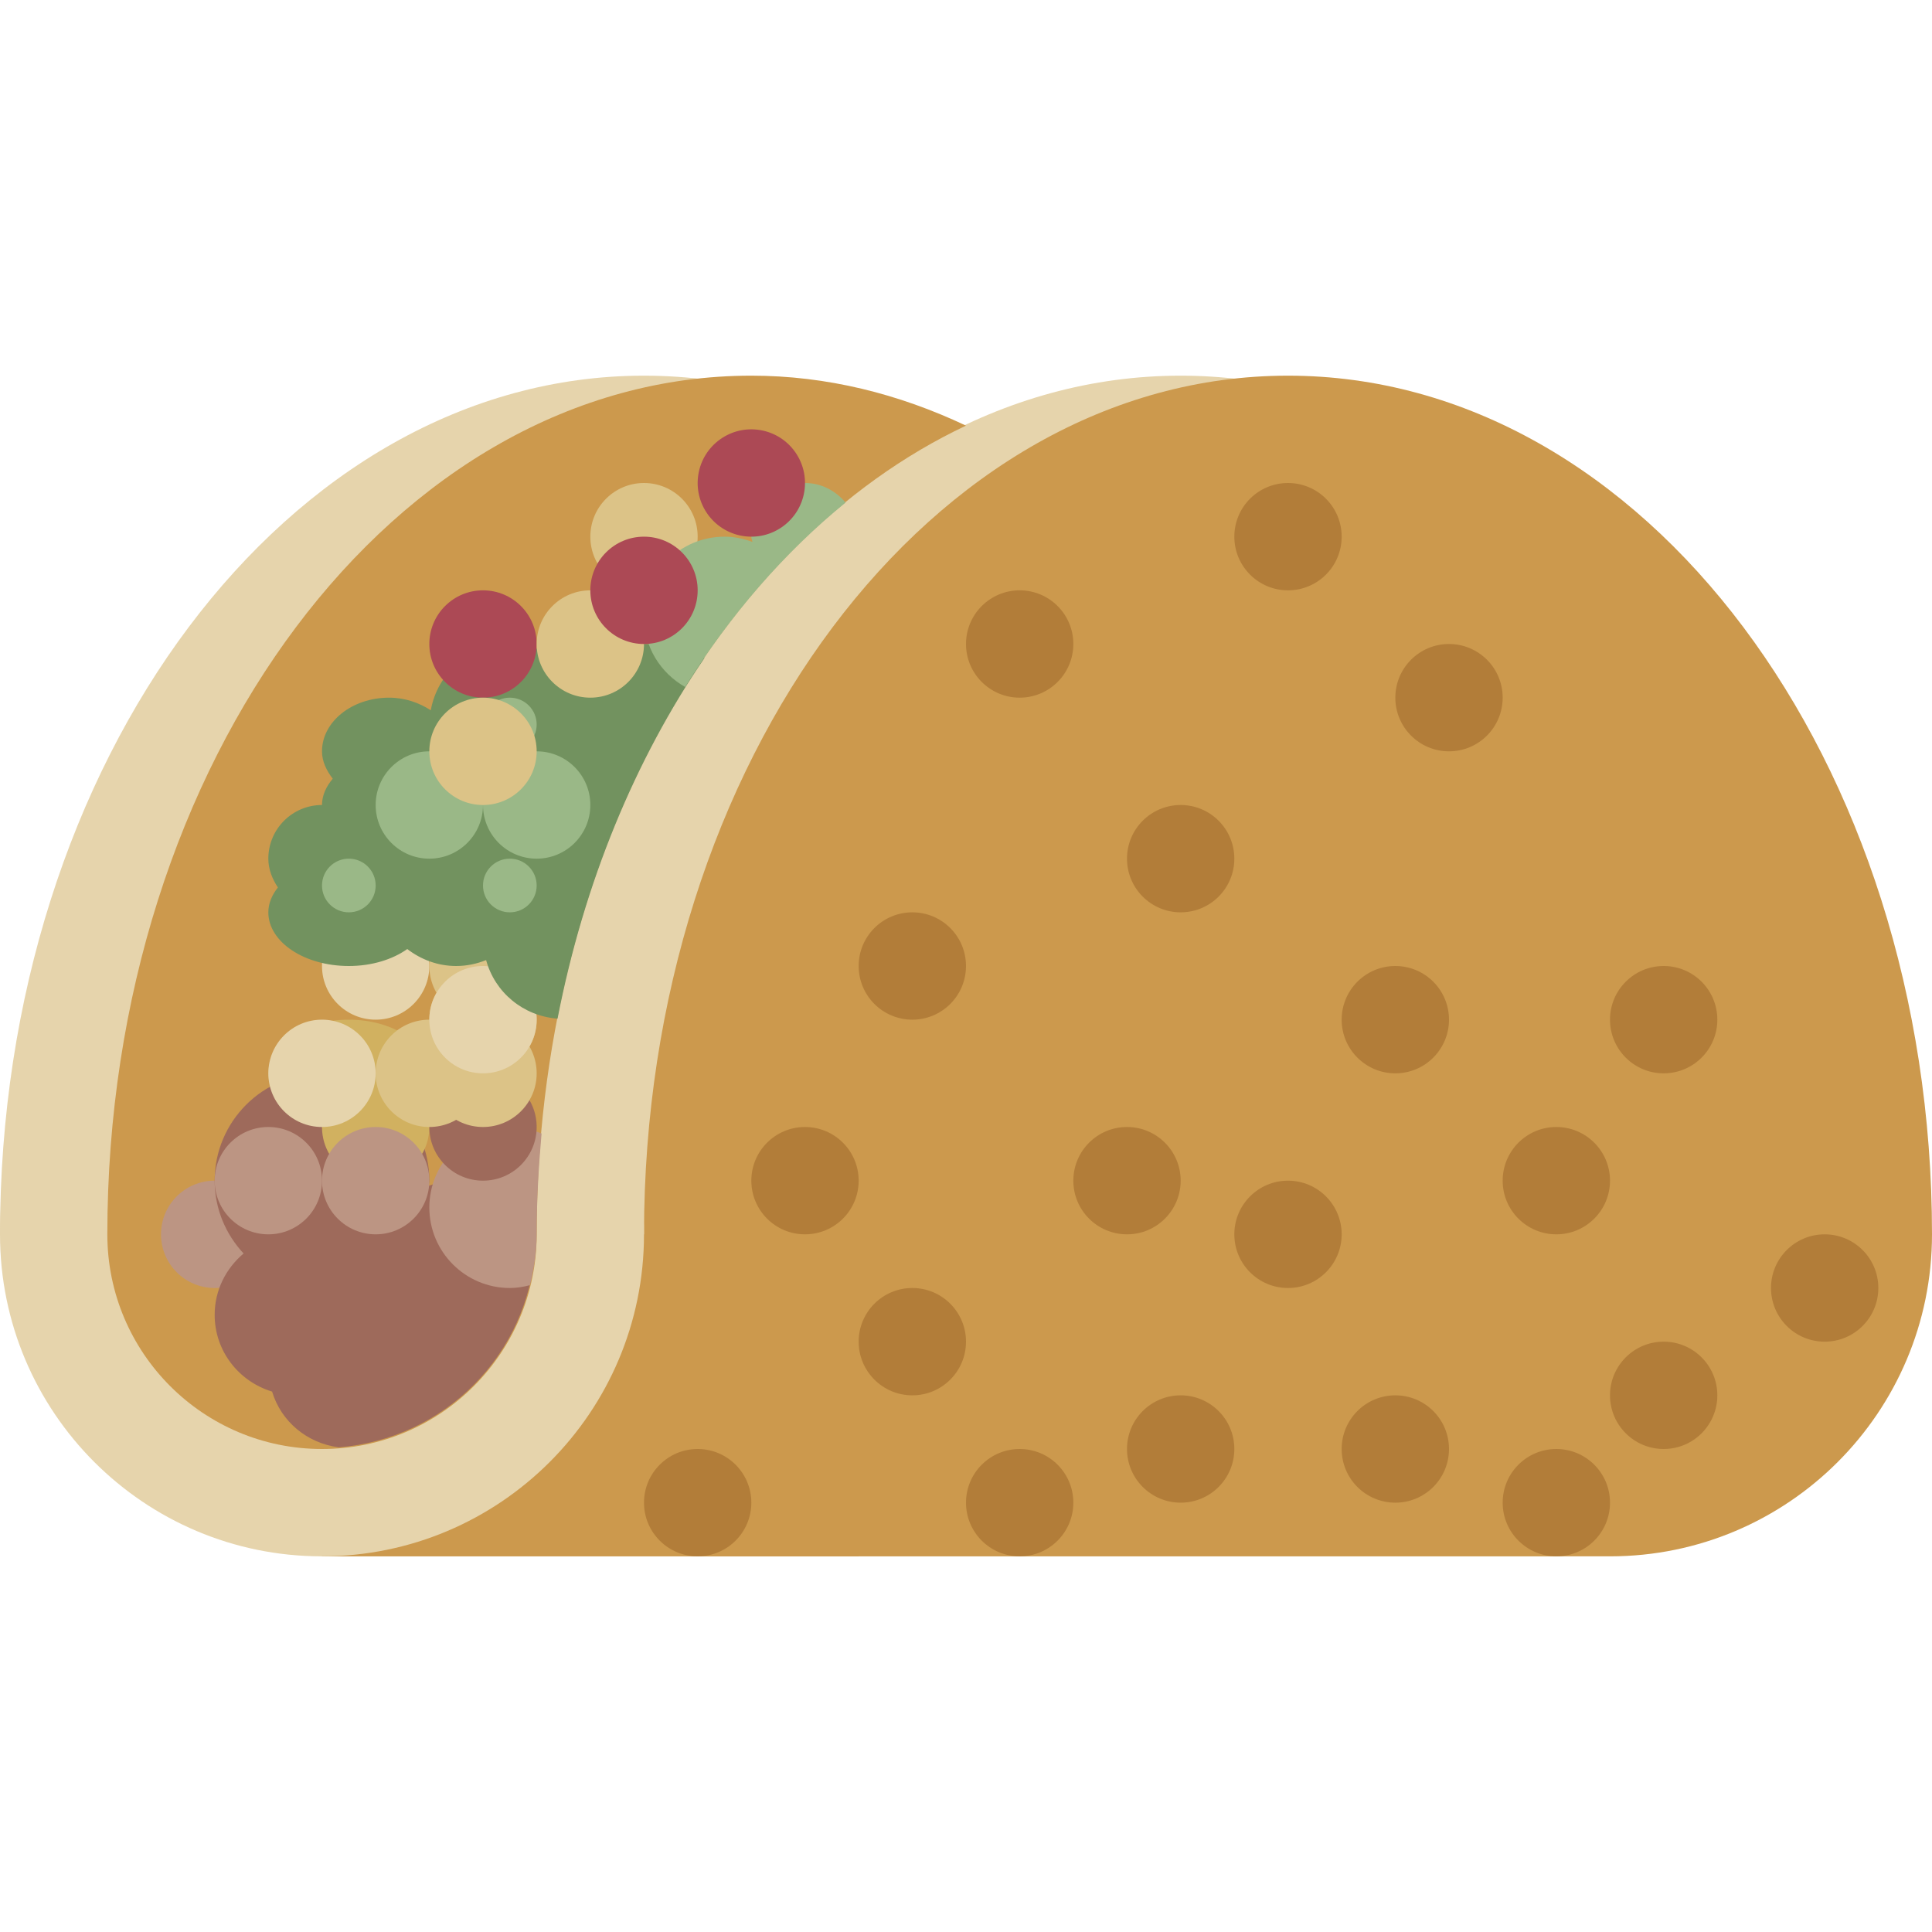 <ns0:svg xmlns:ns0="http://www.w3.org/2000/svg" viewBox="0 0 36 36"><ns0:path fill="#e6d4ac" d="M12 7C5.374 7 0 14.164 0 23h6v6h17.119c.564-1.854.881-3.877.881-6 0-8.836-5.373-16-12-16z" /><ns0:path fill="#e6d4ac" d="M29 21h4.896C33.156 13.11 28.118 7 22 7c-6.627 0-12 7.164-12 16 0 2.123.317 4.146.88 6H29v-8z" /><ns0:path fill="#cc994d" d="M36 23c0-8.836-5.373-16-12-16-6.626 0-12 7.164-12 16 0 2.123.317 4.146.88 6H30c3.314 0 6-2.685 6-6z" /><ns0:path fill="#cc994d" d="M6 23h10v6H6z" /><ns0:path fill="#e6d4ac" d="M0 23c0-3.312 2.687-6 6-6s6 2.687 6 6c0 3.315-2.687 6-6 6s-6-2.685-6-6z" /><ns0:path fill="#cc994d" d="M14 7C7.374 7 2 14.164 2 23c0 2.21 1.791 4 4 4s4-1.79 4-4c0-6.963 3.342-12.871 8-15.069C16.747 7.339 15.405 7 14 7z" /><ns0:circle fill="#bc9583" cx="4" cy="23" r="1" /><ns0:path fill="#9e6a5b" d="M9.975 23.25C9.855 22.541 9.243 22 8.5 22c-.18 0-.35.037-.51.095.002-.033.01-.063.01-.095 0-1.104-.896-2-2-2s-2 .896-2 2c0 .525.207 1 .539 1.357-.327.276-.539.682-.539 1.143 0 .678.453 1.244 1.07 1.43.167.557.651.962 1.241 1.039 1.978-.156 3.54-1.733 3.664-3.719z" /><ns0:path fill="#bc9583" d="M9.5 21c-.828 0-1.5.672-1.5 1.5S8.672 24 9.5 24c.13 0 .254-.021.375-.053.075-.305.125-.619.125-.947 0-.637.037-1.261.091-1.878C9.91 21.044 9.711 21 9.5 21z" /><ns0:ellipse fill="#d1b160" cx="6.5" cy="20" rx="1.5" ry="1" /><ns0:circle fill="#d1b160" cx="7" cy="21" r="1" /><ns0:circle fill="#9e6a5b" cx="9" cy="21" r="1" /><ns0:circle fill="#bc9583" cx="5" cy="22" r="1" /><ns0:circle fill="#bc9583" cx="7" cy="22" r="1" /><ns0:circle fill="#dcc387" cx="8" cy="20" r="1" /><ns0:circle fill="#e6d4ac" cx="7" cy="18" r="1" /><ns0:circle fill="#e6d4ac" cx="6" cy="20" r="1" /><ns0:circle fill="#dcc387" cx="9" cy="18" r="1" /><ns0:circle fill="#dcc387" cx="9" cy="20" r="1" /><ns0:circle fill="#dcc387" cx="9" cy="19" r="1" /><ns0:circle fill="#e6d4ac" cx="9" cy="19" r="1" /><ns0:path fill="#72925f" d="M10.572 12.453C10.3 12.174 9.921 12 9.5 12c-.738 0-1.348.533-1.473 1.235-.215-.139-.478-.235-.777-.235-.69 0-1.25.448-1.25 1 0 .19.084.358.2.51-.123.146-.2.311-.2.49-.552 0-1 .448-1 1 0 .202.075.379.178.537-.11.139-.178.295-.178.463 0 .552.671 1 1.5 1 .43 0 .815-.122 1.089-.316.254.195.567.316.911.316.198 0 .385-.041.558-.11.163.602.69 1.042 1.331 1.091.495-2.544 1.45-4.835 2.738-6.72C12.806 12.097 12.419 12 12 12c-.56 0-1.065.174-1.428.453z" /><ns0:circle fill="#9ab887" cx="8" cy="15" r="1" /><ns0:path fill="#9ab887" d="M10 13.5c0 .276-.224.5-.5.5s-.5-.223-.5-.5c0-.276.224-.5.5-.5s.5.224.5.5z" /><ns0:circle fill="#9ab887" cx="6.5" cy="16.5" r=".5" /><ns0:path fill="#9ab887" d="M10 16.5c0 .276-.224.5-.5.5s-.5-.223-.5-.5.224-.5.5-.5.5.224.5.5z" /><ns0:circle fill="#9ab887" cx="10" cy="15" r="1" /><ns0:circle fill="#ac4955" cx="9" cy="12" r="1" /><ns0:circle fill="#dcc387" cx="11" cy="12" r="1" /><ns0:circle fill="#dcc387" cx="12" cy="10" r="1" /><ns0:circle fill="#dcc387" cx="9" cy="14" r="1" /><ns0:path fill="#9ab887" d="M15 9c-.552 0-1 .448-1 1 0 .035.016.064.02.098-.162-.06-.336-.098-.52-.098-.829 0-1.5.671-1.5 1.5 0 .561.311 1.043.767 1.301.845-1.354 1.856-2.513 2.989-3.436C15.573 9.147 15.308 9 15 9z" /><ns0:circle fill="#ac4955" cx="12" cy="11" r="1" /><ns0:ellipse transform="rotate(-80.781 14 9)" fill="#ac4955" cx="14" cy="9" rx="1" ry="1" /><ns0:circle fill="#b27d39" cx="17" cy="25" r="1" /><ns0:circle fill="#b27d39" cx="13" cy="28" r="1" /><ns0:circle fill="#b27d39" cx="19" cy="28" r="1" /><ns0:circle fill="#b27d39" cx="22" cy="27" r="1" /><ns0:circle fill="#b27d39" cx="26" cy="27" r="1" /><ns0:circle fill="#b27d39" cx="29" cy="28" r="1" /><ns0:circle fill="#b27d39" cx="31" cy="26" r="1" /><ns0:circle fill="#b27d39" cx="21" cy="22" r="1" /><ns0:circle fill="#b27d39" cx="15" cy="22" r="1" /><ns0:circle fill="#b27d39" cx="34" cy="24" r="1" /><ns0:circle fill="#b27d39" cx="17" cy="18" r="1" /><ns0:circle fill="#b27d39" cx="22" cy="16" r="1" /><ns0:path fill="#b27d39" d="M20 12c0 .552-.447 1-1 1-.552 0-1-.448-1-1s.448-1 1-1c.553 0 1 .448 1 1z" /><ns0:circle fill="#b27d39" cx="27" cy="13" r="1" /><ns0:circle fill="#b27d39" cx="24" cy="10" r="1" /><ns0:circle fill="#b27d39" cx="31" cy="19" r="1" /><ns0:circle fill="#b27d39" cx="26" cy="19" r="1" /><ns0:circle fill="#b27d39" cx="24" cy="23" r="1" /><ns0:circle fill="#b27d39" cx="29" cy="22" r="1" /></ns0:svg>